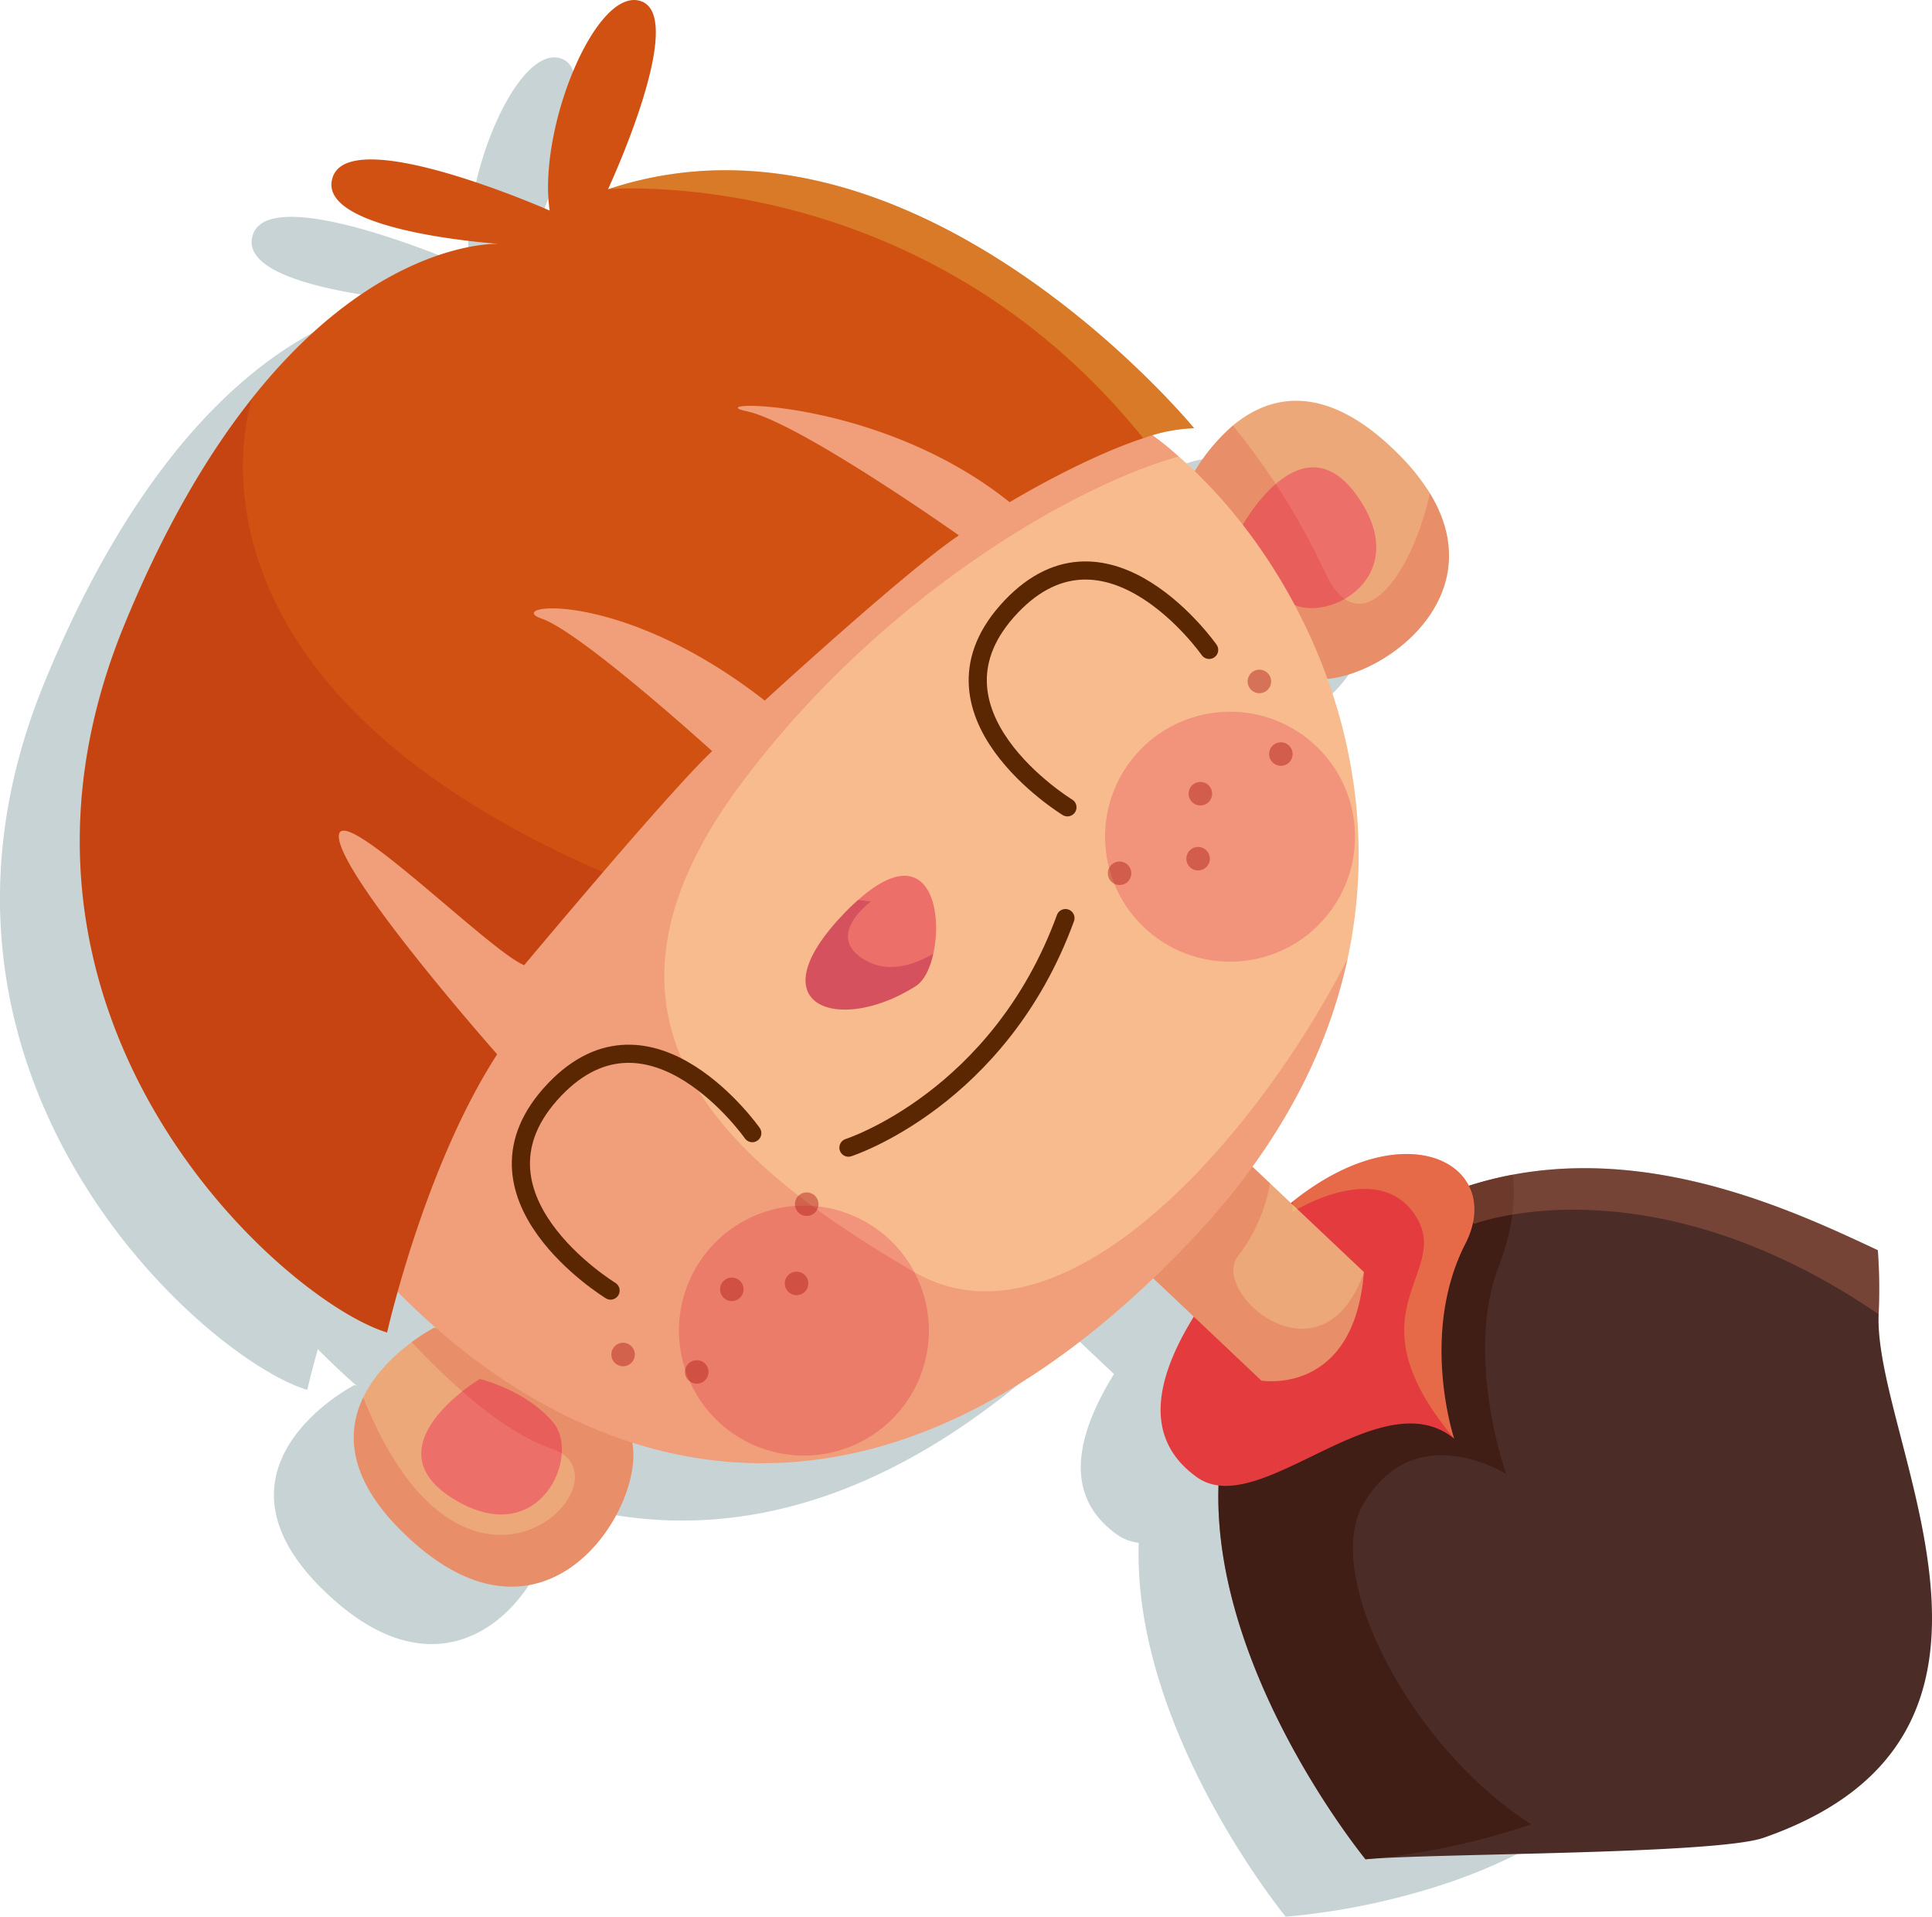 <svg xmlns="http://www.w3.org/2000/svg" width="392.532" height="389.333" viewBox="0 0 392.532 389.333">
    <defs>
        <style>
            .cls-1{fill:#01383c;opacity:.22}.cls-2{fill:#4b2c27}.cls-3{fill:#330e01;opacity:.47}.cls-4{fill:#f78d69}.cls-16,.cls-4{opacity:.25}.cls-5{fill:#e43b3e}.cls-6{fill:#eda87a}.cls-7{fill:#ec6f69}.cls-8{fill:#cc050f}.cls-15,.cls-8{opacity:.16}.cls-9{fill:#f8bb8e}.cls-10{opacity:.53}.cls-11{fill:#d15112}.cls-12{fill:none;stroke:#5b2602;stroke-linecap:round;stroke-linejoin:round;stroke-width:3.686px}.cls-13{opacity:.48}.cls-14{fill:#b2221b}.cls-15{fill:#890310}.cls-16{fill:#edf469}.cls-17{fill:#990441;opacity:.28}
        </style>
    </defs>
    <g id="Djecak" transform="translate(-302.997 -281.706)">
        <path id="Path_89" d="M668.3 542.832c-4.59-2.145-10.217-4.792-16.611-7.34q-1.128-.451-2.289-.893l-.351-.135q-1-.38-2.028-.755l-.494-.18q-1-.361-2.01-.713l-.494-.171q-1.1-.38-2.231-.745l-.3-.1q-2.582-.835-5.272-1.59c-.184-.05-.369-.1-.552-.148a114.19 114.19 0 0 0-2.075-.552c-.284-.073-.573-.143-.859-.214q-.908-.227-1.825-.44-.487-.112-.976-.221c-.589-.131-1.182-.257-1.776-.38l-1.01-.2q-.921-.18-1.853-.344c-.315-.057-.628-.115-.945-.169q-1.1-.185-2.205-.344c-.206-.031-.409-.065-.615-.094q-1.427-.2-2.869-.362c-.193-.021-.388-.036-.581-.057a93.107 93.107 0 0 0-2.3-.214c-.317-.026-.635-.044-.953-.067a92.284 92.284 0 0 0-1.976-.119q-.524-.024-1.051-.041a83.298 83.298 0 0 0-1.94-.049q-.521-.007-1.044-.008-1.013 0-2.035.024c-.317.007-.633.013-.952.024-.786.026-1.575.068-2.367.119-.206.013-.412.021-.619.036q-3.1.222-6.231.7l-.313.052c-.713.112-1.426.226-2.139.359-.179.032-.359.078-.537.114-.49.1-.981.208-1.471.313-.6.128-1.192.252-1.791.4-.581.141-1.166.3-1.749.46-.536.143-1.073.278-1.611.435-.588.172-1.177.369-1.765.555-4.107-8.1-19.042-10.191-35.746 3.128-.14.114-.284.245-.424.36l-4.245-4.011-3.569-3.376c10.215-14.111 16.357-28.385 19.343-42.282a103.11 103.11 0 0 0-4.11-56.807c12.6-1.194 33.356-17.138 20.825-37.695a43.4 43.4 0 0 0-6.091-7.646c-15.129-15.355-26.607-12.227-33.955-6.105a36.939 36.939 0 0 0-7.749 9.265 92.186 92.186 0 0 0-3.234-2.981 79.625 79.625 0 0 0-5.36-4.275 30.163 30.163 0 0 1 8.488-1.47s-56.808-69.252-119.093-48.557l.015-.015c.373-.823 15.892-34.4 6.914-38.1-9.1-3.725-21.251 25.546-18.781 42.439 0 0-40.4-17.837-44.086-6.748s33.8 13.513 33.8 13.513-24.242-1.271-50.131 31.307v.015c-8.783 11.043-17.748 25.963-26.023 46.137-32.682 79.731 32.279 137.285 53.408 143.675 0 0 .718-3.2 2.14-8.277a145.574 145.574 0 0 0 7.914 7.465c-.3-.1-.476-.162-.476-.162a36.765 36.765 0 0 0-4.581 2.933c-3.246 2.41-7.437 6.226-9.847 11.24-3.606 7.481-3.187 17.612 10.4 29.584 27.471 24.188 46.858-7.5 44.245-20.421 29.477 9.41 65.913 4.816 105.858-33.377l8.244 7.8c-8.866 14.345-9.325 25.5.624 32.607a9.368 9.368 0 0 0 4.409 1.664c-1.3 37.989 29.86 75.958 29.86 75.958a144.419 144.419 0 0 0 33.656-7.109c60.291-20.981 69.57-77.83 70.588-103.6a107.321 107.321 0 0 0-.165-13.022z" class="cls-1" data-name="Path 89" transform="translate(0 4.479)"/>
        <g id="Group_165" data-name="Group 165" transform="translate(319.211 281.706)">
            <path id="Path_90" d="M589.592 457.515c-1.018 25.77 36.91 85.36-23.382 106.341-9.8 3.412-68.173 3.14-80.863 4.368 0 0-56.836-69.227-13.812-114.255 9.683-10.131 19.783-16.746 29.884-20.786a73.912 73.912 0 0 1 13.857-4.025c29.914-5.583 58.228 7.9 74.151 15.338a107.573 107.573 0 0 1 .165 13.019z" class="cls-2" data-name="Path 90" transform="translate(-224.119 -190.551)"/>
            <path id="Path_91" d="M519 560.609a144.424 144.424 0 0 1-33.656 7.107s-56.836-69.227-13.812-114.255c9.683-10.131 19.783-16.746 29.884-20.786a73.912 73.912 0 0 1 13.857-4.025c.539 4.519.149 10.774-2.9 18.735-6.9 18.018 1.362 41.543 1.541 42.051-.643-.39-18.765-11.464-29.016 6.135-8.498 14.592 9.789 49.549 34.102 65.038z" class="cls-3" data-name="Path 91" transform="translate(-224.119 -190.044)"/>
            <path id="Path_92" d="M571.928 457.514c-46.78-31.964-82.127-18.362-82.127-18.362a38.825 38.825 0 0 1-6.045-5.971c34.778-13.9 69.63 2.739 88.008 11.313a107.573 107.573 0 0 1 .164 13.02z" class="cls-4" data-name="Path 92" transform="translate(-206.455 -190.55)"/>
            <path id="Path_93" d="M510.132 444.3c-9.189 17.972-2.53 38.788-2.275 39.565 0 .016 0 .016.015.031-15.114-12.346-39.642 16.865-52.286 7.81-12.646-9.038-8.486-24.6 8.4-44.953a76.8 76.8 0 0 1 11.134-11.089c23.264-18.555 43.107-7.197 35.012 8.636z" class="cls-5" data-name="Path 93" transform="translate(-228.625 -191.657)"/>
            <path id="Path_94" d="M473.9 387.22c-10.162-6.7-22.507-37.786-22.507-37.786a38.876 38.876 0 0 1 9.517-12.555c7.348-6.12 18.826-9.248 33.955 6.105a43.52 43.52 0 0 1 6.091 7.646c15.022 24.648-17.811 42.681-27.056 36.59z" class="cls-6" data-name="Path 94" transform="translate(-226.645 -250.433)"/>
            <path id="Path_95" d="M359.59 491.547c-13.588-11.971-14.007-22.1-10.4-29.584 2.408-5.013 6.6-8.83 9.847-11.238a36.6 36.6 0 0 1 4.579-2.934s31.724 10.6 38.982 20.367-13.08 49.742-43.008 23.389z" class="cls-6" data-name="Path 95" transform="translate(-291.599 -178.104)"/>
            <path id="Path_96" d="M458.115 352.893s12.677-24 24.438-6.086c10.8 16.456-7.75 25.671-14.713 20.543s-9.725-14.457-9.725-14.457z" class="cls-7" data-name="Path 96" transform="translate(-222.45 -245.24)"/>
            <path id="Path_97" d="M473.9 385.284c-10.162-6.7-22.507-37.786-22.507-37.786a38.876 38.876 0 0 1 9.517-12.555 141.225 141.225 0 0 1 18.542 29.436c7.2 15.952 17.9.749 21.5-15.684 15.026 24.647-17.807 42.68-27.052 36.589z" class="cls-8" data-name="Path 97" transform="translate(-226.645 -248.498)"/>
            <path id="Path_98" d="M367.592 454.208s-23.254 14-4.711 24.74c17.034 9.866 25.2-9.173 19.689-15.837s-14.978-8.903-14.978-8.903z" class="cls-7" data-name="Path 98" transform="translate(-286.332 -174.101)"/>
            <path id="Path_99" d="M359.59 491.547c-13.588-11.971-14.007-22.1-10.4-29.584 20.845 52.241 55.578 16.222 38.354 10.43-9.743-3.277-20.651-13.287-28.507-21.668a36.6 36.6 0 0 1 4.579-2.934s31.724 10.6 38.982 20.367-13.08 49.742-43.008 23.389z" class="cls-8" data-name="Path 99" transform="translate(-291.599 -178.104)"/>
            <path id="Path_100" d="M491.953 451.79c-2 25.276-20.83 22.043-20.83 22.043l-26.8-25.349 17.464-25.216 11.089 10.49z" class="cls-6" data-name="Path 100" transform="translate(-231.054 -193.401)"/>
            <path id="Path_101" d="M491.953 451.79c-2 25.276-20.83 22.043-20.83 22.043l-26.8-25.349 17.464-25.216 11.089 10.49a33.664 33.664 0 0 1-6.464 14.741c-5.959 7.501 17.072 27.279 25.541 3.291z" class="cls-8" data-name="Path 101" transform="translate(-231.054 -193.401)"/>
            <path id="Path_102" d="M557.112 451.36c-4.025 18.735-13.768 38.159-31.531 56.94-69.287 73.282-128.921 43.862-161.481 10.745-35.555-36.154-44.429-94.8 3.921-156.2s98.483-39.492 136.269-25.11a63.432 63.432 0 0 1 18.51 11.656c22.893 19.963 43.5 59.169 34.312 101.969z" class="cls-9" data-name="Path 102" transform="translate(-299.519 -256.66)"/>
            <g id="Group_160" class="cls-10" data-name="Group 160" transform="translate(114.072 134.311)">
                <g id="Group_159" data-name="Group 159">
                    <circle id="Ellipse_2" cx="25.387" cy="25.387" r="25.387" class="cls-7" data-name="Ellipse 2" transform="rotate(-21.88 315.259 60.854)"/>
                    <circle id="Ellipse_3" cx="25.387" cy="25.387" r="25.387" class="cls-7" data-name="Ellipse 3" transform="rotate(-51.5 83.14 -67.177)"/>
                </g>
            </g>
            <path id="Path_103" d="M557.112 451.36c-4.025 18.735-13.768 38.159-31.531 56.94-69.287 73.282-128.921 43.862-161.481 10.745-35.555-36.154-44.429-94.8 3.921-156.2s98.483-39.492 136.269-25.11a63.432 63.432 0 0 1 18.51 11.656c-20.473 5.641-59.619 27.609-88.412 65.768-37.157 49.22-3.472 77.578 34.554 99.815 30.33 17.734 69.758-27.34 88.17-63.614z" class="cls-8" data-name="Path 103" transform="translate(-299.519 -256.66)"/>
            <path id="Path_104" d="M539.389 368.691a33.512 33.512 0 0 0-10.34 2.035c-12.466 4.085-27.147 12.99-27.147 12.99-27.056-21.7-63.929-20.668-53.394-18.467s43.082 25.2 43.082 25.2c-10.8 7.257-39.447 33.565-39.447 33.565-29.584-23.121-53.423-19.469-45.3-16.641s34.613 26.906 34.613 26.906c-4.339 4.085-13.767 14.8-22.178 24.587-8.53 9.936-16.012 18.885-16.012 18.885-7.064-2.8-38.383-34.343-37.651-25.888.749 8.47 32.159 44 32.159 44-14.815 22.866-22.356 56.506-22.356 56.506-21.13-6.39-86.092-63.943-53.41-143.675 8.276-20.172 17.24-35.092 26.025-46.137v-.015c25.888-32.578 50.131-31.305 50.131-31.305s-37.487-2.441-33.806-13.513c3.681-11.089 44.086 6.748 44.086 6.748-2.47-16.9 9.683-46.166 18.781-42.439 8.978 3.7-6.539 37.276-6.914 38.1l-.015.016c62.286-20.7 119.093 48.542 119.093 48.542z" class="cls-11" data-name="Path 104" transform="translate(-312.982 -281.706)"/>
            <g id="Group_161" data-name="Group 161" transform="translate(89.617 115.88)">
                <path id="Path_105" d="M386.392 461.627s-31.817-19.409-11.362-40.83c19.578-20.5 40.155 8.853 40.155 8.853" class="cls-12" data-name="Path 105" transform="translate(-368.172 -315.36)"/>
                <path id="Path_106" d="M443.557 401.175s-31.818-19.411-11.363-40.832c19.58-20.5 40.156 8.855 40.156 8.855" class="cls-12" data-name="Path 106" transform="translate(-332.514 -353.07)"/>
            </g>
            <path id="Path_107" d="M429.737 407.108c-.643 2.963-1.871 5.462-3.472 6.5-15.4 9.876-32.638 4.353-15.069-14.247a45.257 45.257 0 0 1 3.277-3.187c13.992-12.44 17.375 1.581 15.264 10.934z" class="cls-7" data-name="Path 107" transform="translate(-256.336 -213.366)"/>
            <path id="Path_108" d="M409.157 443.181s30.654-9.837 44.091-46.627" class="cls-12" data-name="Path 108" transform="translate(-252.989 -210.065)"/>
            <g id="Group_163" class="cls-13" data-name="Group 163" transform="translate(107.994 242.214)">
                <g id="Group_162" data-name="Group 162">
                    <path id="Path_109" d="M397.122 442.175a2.386 2.386 0 1 1-3.373.094 2.386 2.386 0 0 1 3.373-.094z" class="cls-14" data-name="Path 109" transform="translate(-371.002 -424.228)"/>
                    <path id="Path_110" d="M405.224 441.438a2.387 2.387 0 1 1-3.374.094 2.387 2.387 0 0 1 3.374-.094z" class="cls-14" data-name="Path 110" transform="translate(-365.949 -424.688)"/>
                    <path id="Path_111" d="M406.493 431.523a2.387 2.387 0 1 1-3.374.094 2.386 2.386 0 0 1 3.374-.094z" class="cls-14" data-name="Path 111" transform="translate(-365.157 -430.872)"/>
                    <path id="Path_112" d="M383.516 450.331a2.386 2.386 0 1 1-3.374.094 2.386 2.386 0 0 1 3.374-.094z" class="cls-14" data-name="Path 112" transform="translate(-379.49 -419.139)"/>
                    <path id="Path_113" d="M392.734 452.506a2.387 2.387 0 1 1-3.374.1 2.389 2.389 0 0 1 3.374-.1z" class="cls-14" data-name="Path 113" transform="translate(-373.74 -417.783)"/>
                </g>
            </g>
            <g id="Group_164" class="cls-13" data-name="Group 164" transform="translate(208.866 136.034)">
                <path id="Path_114" d="M452.468 383.644a2.386 2.386 0 1 0-.094-3.373 2.386 2.386 0 0 0 .094 3.373z" class="cls-14" data-name="Path 114" transform="translate(-435.304 -356.723)"/>
                <path id="Path_115" d="M452.185 391.773a2.386 2.386 0 1 0-.094-3.373 2.384 2.384 0 0 0 .094 3.373z" class="cls-14" data-name="Path 115" transform="translate(-435.481 -351.652)"/>
                <path id="Path_116" d="M442.358 393.6a2.386 2.386 0 1 0-.094-3.374 2.387 2.387 0 0 0 .094 3.374z" class="cls-14" data-name="Path 116" transform="translate(-441.611 -350.516)"/>
                <path id="Path_117" d="M459.852 369.6a2.387 2.387 0 1 0-.094-3.374 2.388 2.388 0 0 0 .094 3.374z" class="cls-14" data-name="Path 117" transform="translate(-430.698 -365.482)"/>
                <path id="Path_118" d="M462.539 378.684a2.387 2.387 0 1 0-.094-3.374 2.386 2.386 0 0 0 .094 3.374z" class="cls-14" data-name="Path 118" transform="translate(-429.022 -359.817)"/>
            </g>
            <path id="Path_119" d="M365.619 420.806c.749 8.47 32.159 44 32.159 44-14.815 22.866-22.356 56.506-22.356 56.506-21.13-6.39-86.092-63.943-53.41-143.675 8.276-20.172 17.24-35.092 26.025-46.137 0 0-20.278 56.552 71.246 96.314-8.53 9.936-16.012 18.885-16.012 18.885-7.065-2.799-38.385-34.348-37.652-25.893z" class="cls-15" data-name="Path 119" transform="translate(-312.982 -250.648)"/>
            <path id="Path_120" d="M498.162 355.407a33.511 33.511 0 0 0-10.34 2.035c-45.254-56.177-108.749-50.58-108.749-50.58 62.282-20.696 119.089 48.545 119.089 48.545z" class="cls-16" data-name="Path 120" transform="translate(-271.755 -268.423)"/>
            <path id="Path_121" d="M499.835 444.3c-9.189 17.972-2.53 38.788-2.275 39.565-21.954-26.2-.255-33.385-7.827-45.223s-24.992-.809-24.992-.809a11.818 11.818 0 0 1 .076-2.169c23.27-18.555 43.113-7.197 35.018 8.636z" class="cls-16" data-name="Path 121" transform="translate(-218.328 -191.657)"/>
            <path id="Path_122" d="M429.737 405.224c-.643 2.963-1.871 5.462-3.472 6.5-15.4 9.876-32.638 4.353-15.069-14.247a45.257 45.257 0 0 1 3.277-3.187l2.588.315s-10.175 7.392-.479 12.255c4.281 2.134 9.1.682 13.155-1.636z" class="cls-17" data-name="Path 122" transform="translate(-256.336 -211.481)"/>
        </g>
    </g>
</svg>
